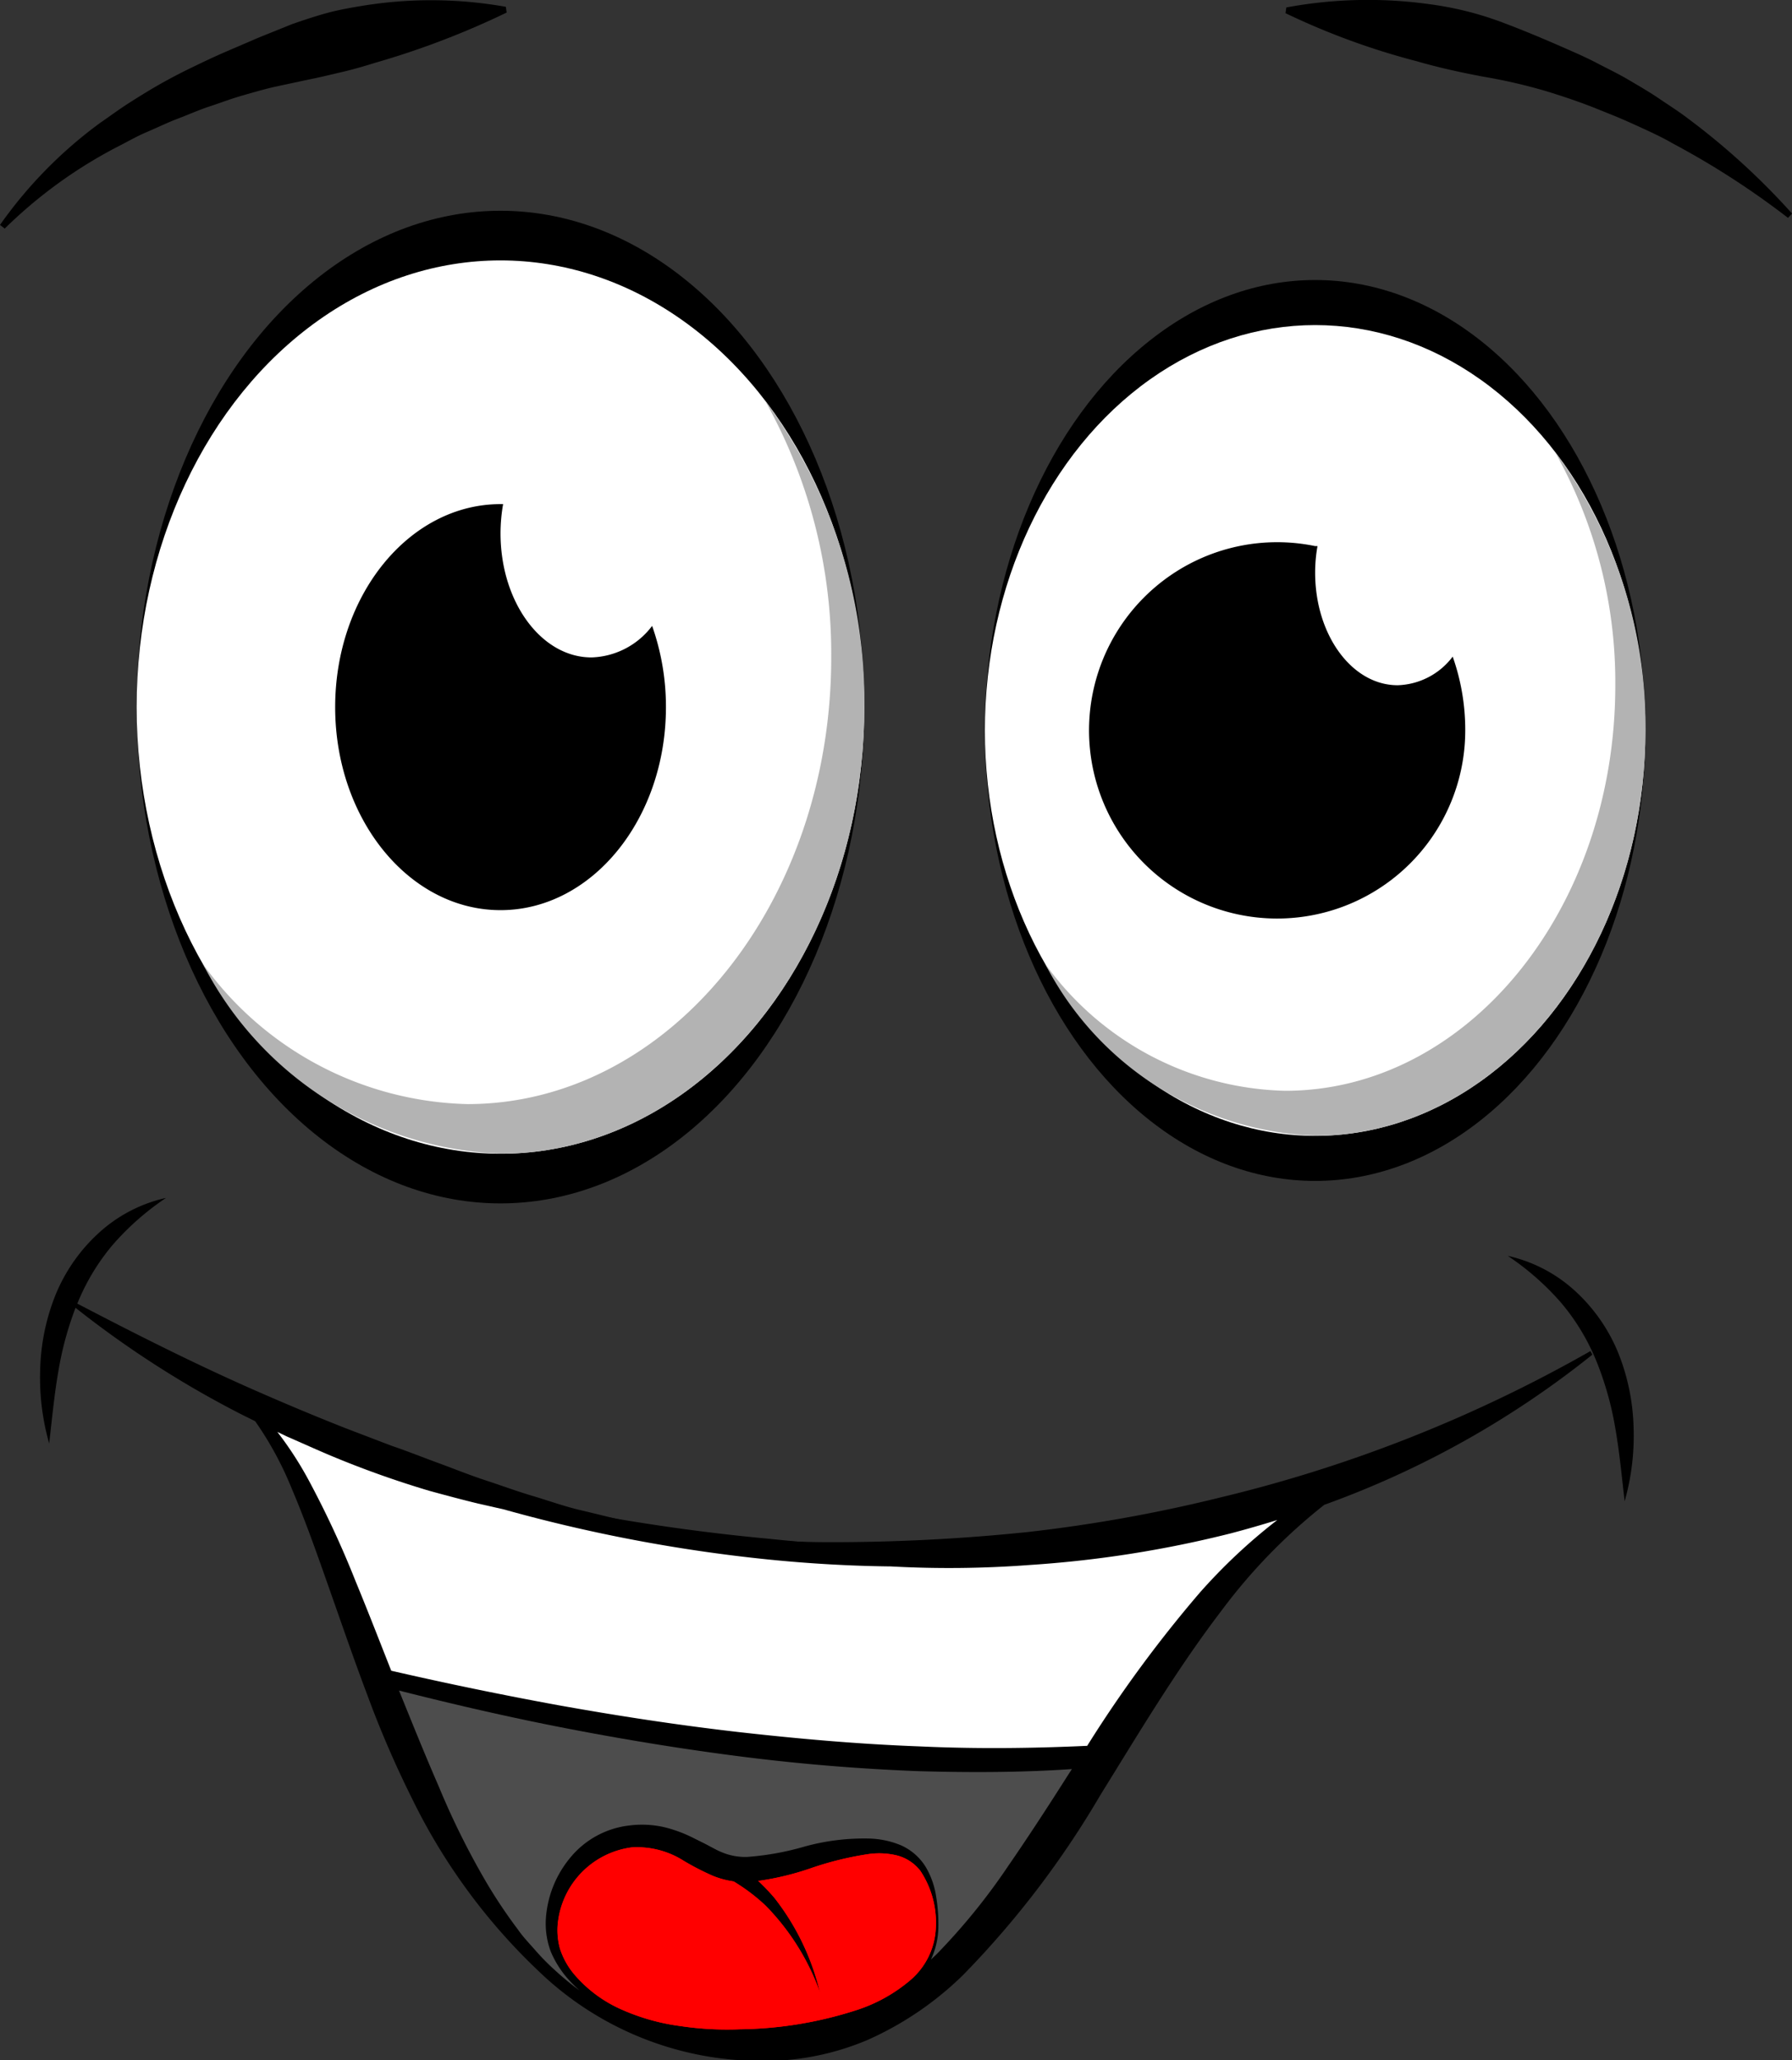 <svg xmlns="http://www.w3.org/2000/svg" width="31.266" height="35.937" viewBox="0 0 31.266 35.937">
  <rect x="0" y="0" width="31.266" height="35.937" fill="#333333" stroke="none"/>
  <g id="Group_181" data-name="Group 181" transform="translate(0)">
    <g id="Group_177" data-name="Group 177" transform="translate(2.384 3.676)">
      <ellipse id="Ellipse_2" data-name="Ellipse 2" cx="6.348" cy="8.657" rx="6.348" ry="8.657"/>
      <ellipse id="Ellipse_3" data-name="Ellipse 3" cx="6.348" cy="7.791" rx="6.348" ry="7.791" transform="translate(0 0.866)" fill="#fff"/>
      <path id="Path_445" data-name="Path 445" d="M1491.409,149.133a9.011,9.011,0,0,1,1.158,4.484c0,4.3-2.842,7.791-6.348,7.791a5.852,5.852,0,0,1-4.613-2.442,6.094,6.094,0,0,0,5.19,3.307c3.506,0,6.348-3.488,6.348-7.791A8.78,8.78,0,0,0,1491.409,149.133Z" transform="translate(-1480.448 -145.826)" fill="#b3b3b3"/>
      <path id="Path_446" data-name="Path 446" d="M1501.706,164.067c-.877,0-1.587-.969-1.587-2.164a2.955,2.955,0,0,1,.045-.51h-.045c-1.593,0-2.885,1.586-2.885,3.541s1.292,3.541,2.885,3.541,2.886-1.586,2.886-3.541a4.232,4.232,0,0,0-.241-1.417A1.377,1.377,0,0,1,1501.706,164.067Z" transform="translate(-1493.77 -156.276)"/>
    </g>
    <path id="Path_447" data-name="Path 447" d="M1457.592,105.726a7.7,7.7,0,0,1,1.745-1.778c.172-.118.342-.245.519-.357s.356-.224.539-.327.37-.2.559-.291.379-.182.572-.265l.579-.249.585-.236c.2-.069.4-.136.6-.191s.408-.092.614-.126a7.448,7.448,0,0,1,2.514.016l.014.1a14.477,14.477,0,0,1-2.3.878c-.191.06-.382.115-.576.16s-.386.093-.581.131l-.584.125c-.194.044-.384.1-.576.155s-.376.126-.565.188-.369.143-.556.214-.363.158-.547.236-.354.179-.532.268a8.183,8.183,0,0,0-1.941,1.413Z" transform="translate(-1457.592 -101.803)"/>
    <g id="Group_178" data-name="Group 178" transform="translate(17.184 4.884)">
      <ellipse id="Ellipse_4" data-name="Ellipse 4" cx="5.762" cy="7.857" rx="5.762" ry="7.857"/>
      <ellipse id="Ellipse_5" data-name="Ellipse 5" cx="5.762" cy="7.071" rx="5.762" ry="7.071" transform="translate(0 0.786)" fill="#fff"/>
      <path id="Path_448" data-name="Path 448" d="M1590.136,155.249a8.179,8.179,0,0,1,1.051,4.069c0,3.905-2.579,7.071-5.761,7.071a5.312,5.312,0,0,1-4.187-2.216,5.531,5.531,0,0,0,4.711,3c3.182,0,5.762-3.166,5.762-7.071A7.967,7.967,0,0,0,1590.136,155.249Z" transform="translate(-1580.188 -152.247)" fill="#b3b3b3"/>
      <path id="Path_449" data-name="Path 449" d="M1599.48,168.8c-.8,0-1.44-.879-1.44-1.964a2.649,2.649,0,0,1,.041-.463h-.041a3.282,3.282,0,1,0,2.619,3.214,3.836,3.836,0,0,0-.219-1.286A1.25,1.25,0,0,1,1599.48,168.8Z" transform="translate(-1592.278 -161.732)"/>
    </g>
    <path id="Path_450" data-name="Path 450" d="M1618.436,105.58a14.305,14.305,0,0,0-2.014-1.3c-.172-.1-.35-.183-.529-.265s-.358-.163-.54-.236-.363-.148-.547-.214-.37-.127-.556-.185a9.456,9.456,0,0,0-1.143-.265c-.384-.073-.766-.156-1.145-.266a12.6,12.6,0,0,1-2.293-.839l.014-.1a7.777,7.777,0,0,1,2.482-.059,5.742,5.742,0,0,1,1.209.291c.393.144.778.306,1.161.474.191.084.382.167.567.264s.373.186.552.292.359.209.531.326.346.226.51.352a12.357,12.357,0,0,1,1.812,1.655Z" transform="translate(-1587.24 -101.78)"/>
    <path id="Path_451" data-name="Path 451" d="M1503.975,268.1a11.949,11.949,0,0,1-2.312.8,18.062,18.062,0,0,1-2.416.42,23.177,23.177,0,0,1-4.908.01,27.555,27.555,0,0,1-4.818-.933c-.786-.227-1.562-.488-2.322-.791a14.385,14.385,0,0,1-2.2-1.081l.074-.113a3.2,3.2,0,0,1,.921,1.069,11.3,11.3,0,0,1,.629,1.252c.372.854.7,1.724,1.045,2.581l-.1-.092q1.553.364,3.122.648c1.045.191,2.095.352,3.149.473s2.11.212,3.169.252,2.117.034,3.173-.021l-.145.087c.33-.5.659-1,1.014-1.487a16.632,16.632,0,0,1,1.14-1.4,9.717,9.717,0,0,1,1.329-1.222,7.4,7.4,0,0,1,1.556-.9l.021.051Zm-.016-.038,1.109-.421.021.051a6.466,6.466,0,0,0-1.5.946,9.459,9.459,0,0,0-1.243,1.268,16.419,16.419,0,0,0-1.042,1.441c-.326.5-.642,1-.952,1.511l-.047.078-.1.009a25.814,25.814,0,0,1-3.218.079q-1.608-.061-3.2-.268c-1.062-.138-2.118-.314-3.168-.522s-2.09-.455-3.124-.726l-.078-.02-.026-.071c-.318-.873-.606-1.754-.948-2.611a10.755,10.755,0,0,0-.578-1.251,3.067,3.067,0,0,0-.864-1.033l.074-.113a11.858,11.858,0,0,0,2.179,1.068,19.706,19.706,0,0,0,2.329.707,35.269,35.269,0,0,0,4.8.781,32.84,32.84,0,0,0,4.855.145A12.731,12.731,0,0,0,1503.959,268.059Z" transform="translate(-1480.954 -242.124)"/>
    <g id="Group_179" data-name="Group 179" transform="translate(0.696 20.888)">
      <path id="Path_452" data-name="Path 452" d="M1638.164,253.313a3.742,3.742,0,0,0-.267-1.3,3,3,0,0,0-.767-1.094,2.564,2.564,0,0,0-1.161-.6,4.69,4.69,0,0,1,.935.823,3.8,3.8,0,0,1,.617,1.027,5.576,5.576,0,0,1,.327,1.174c.071.408.11.826.16,1.257A4.177,4.177,0,0,0,1638.164,253.313Z" transform="translate(-1610.358 -249.302)"/>
      <path id="Path_453" data-name="Path 453" d="M1489.362,246.087a24.654,24.654,0,0,1-6.436,2.548,26.227,26.227,0,0,1-3.4.61,33.145,33.145,0,0,1-3.469.175,17.49,17.49,0,0,1-3.469-.359c-.285-.06-.567-.134-.849-.2s-.558-.166-.837-.249-.552-.184-.827-.274-.544-.2-.818-.3-.541-.208-.814-.3l-.811-.31c-.538-.212-1.072-.437-1.6-.669-1.039-.458-2.054-.97-3.07-1.5a3.794,3.794,0,0,1,.614-1.021,4.683,4.683,0,0,1,.934-.823,2.561,2.561,0,0,0-1.161.6,2.993,2.993,0,0,0-.768,1.094,3.743,3.743,0,0,0-.267,1.3,4.191,4.191,0,0,0,.157,1.289c.05-.431.089-.849.16-1.257a5.7,5.7,0,0,1,.3-1.109,17.506,17.506,0,0,0,2.894,1.859l.24.119a5.871,5.871,0,0,1,.633,1.163c.25.586.461,1.192.675,1.8s.425,1.221.655,1.829a17.893,17.893,0,0,0,.779,1.8,10.461,10.461,0,0,0,2.352,3.138,5.6,5.6,0,0,0,3.61,1.427,4.637,4.637,0,0,0,1.979-.364,5.669,5.669,0,0,0,1.671-1.136,16.122,16.122,0,0,0,2.39-3.132c.682-1.1,1.337-2.2,2.11-3.213a9.816,9.816,0,0,1,1.8-1.854,16.294,16.294,0,0,0,4.677-2.619Z" transform="translate(-1462.309 -243.409)"/>
    </g>
    <path id="Path_454" data-name="Path 454" d="M1498.421,276.346c1.054.119,2.11.212,3.169.251.974.045,1.949.035,2.922-.01a22.1,22.1,0,0,1,1.964-2.671,9.827,9.827,0,0,1,1.353-1.268q-.405.126-.815.234a19.53,19.53,0,0,1-3.509.551,18.66,18.66,0,0,1-2.418.025c-.721-.008-1.442-.05-2.159-.123a27.407,27.407,0,0,1-4.6-.873l-.442-.1c-.287-.07-.572-.146-.856-.224a17.039,17.039,0,0,1-1.668-.592c-.272-.113-.541-.236-.812-.354l-.168-.08a6.127,6.127,0,0,1,.539.828,16.756,16.756,0,0,1,.826,1.776c.215.52.417,1.042.622,1.561q1.447.333,2.906.6C1496.317,276.064,1497.367,276.225,1498.421,276.346Z" transform="translate(-1485.543 -246.136)" fill="#fff"/>
    <path id="Path_455" data-name="Path 455" d="M1529.555,320.518c0,1.07-1.506,1.937-3.364,1.937s-3.364-.867-3.364-1.937a1.607,1.607,0,0,1,1.483-1.606c.862-.025,1.184.587,1.881.587s1.427-.408,2.243-.408C1529.394,319.091,1529.555,319.849,1529.555,320.518Z" transform="translate(-1513.206 -286.888)" fill="red"/>
    <path id="Path_456" data-name="Path 456" d="M1528.963,319.394a1.537,1.537,0,0,1-.422.991,3.066,3.066,0,0,1-.882.668,4.211,4.211,0,0,1-2.156.445,5.4,5.4,0,0,1-2.117-.563,2.933,2.933,0,0,1-.883-.652,1.742,1.742,0,0,1-.3-.476,1.4,1.4,0,0,1-.086-.572,1.854,1.854,0,0,1,.424-1.065,1.564,1.564,0,0,1,1.037-.564,1.749,1.749,0,0,1,.6.029,2.344,2.344,0,0,1,.55.209c.167.083.317.172.463.231a1.06,1.06,0,0,0,.438.08,4.862,4.862,0,0,0,1.009-.183,3.889,3.889,0,0,1,1.105-.138,1.545,1.545,0,0,1,.567.117.968.968,0,0,1,.434.378,1.43,1.43,0,0,1,.183.522A2.928,2.928,0,0,1,1528.963,319.394Zm-.041,0a1.635,1.635,0,0,0-.271-1,.756.756,0,0,0-.407-.267,1.324,1.324,0,0,0-.495-.024,5.639,5.639,0,0,0-1.01.248,4.465,4.465,0,0,1-1.1.239,1.449,1.449,0,0,1-.614-.112,4.57,4.57,0,0,1-.5-.258,1.513,1.513,0,0,0-.915-.233,1.492,1.492,0,0,0-1.278,1.271,1.2,1.2,0,0,0,.03.491,1.322,1.322,0,0,0,.244.445,2.3,2.3,0,0,0,.836.622,3.71,3.71,0,0,0,1.015.286,5.537,5.537,0,0,0,1.049.057,6.871,6.871,0,0,0,2.049-.34,2.754,2.754,0,0,0,.91-.507A1.267,1.267,0,0,0,1528.922,319.394Z" transform="translate(-1512.594 -285.764)"/>
    <g id="Group_180" data-name="Group 180" transform="translate(6.962 29.49)">
      <path id="Path_457" data-name="Path 457" d="M1515.425,304.8c.361-.523.71-1.06,1.056-1.605l.06-.092c-.89.06-1.782.061-2.672.036q-1.608-.061-3.2-.268c-1.062-.138-2.118-.314-3.168-.522-.9-.179-1.8-.388-2.7-.616.226.558.45,1.115.689,1.663a13.558,13.558,0,0,0,.851,1.71,8.845,8.845,0,0,0,.532.792c.091.132.2.244.306.365a3.961,3.961,0,0,0,.334.34,5.017,5.017,0,0,0,.436.36,2.317,2.317,0,0,1-.2-.2,1.738,1.738,0,0,1-.3-.476,1.391,1.391,0,0,1-.086-.572,1.854,1.854,0,0,1,.424-1.065,1.563,1.563,0,0,1,1.037-.564,1.745,1.745,0,0,1,.6.029,2.343,2.343,0,0,1,.55.209c.167.083.317.172.463.231a1.057,1.057,0,0,0,.438.08,4.853,4.853,0,0,0,1.009-.183,3.9,3.9,0,0,1,1.105-.138,1.547,1.547,0,0,1,.567.117.969.969,0,0,1,.434.378,1.426,1.426,0,0,1,.183.522,2.95,2.95,0,0,1,.038.542,1.392,1.392,0,0,1-.13.553c.054-.052.109-.1.161-.158A10.928,10.928,0,0,0,1515.425,304.8Z" transform="translate(-1504.801 -301.736)" fill="#4d4d4d"/>
    </g>
    <path id="Path_458" data-name="Path 458" d="M1538.1,318.9a3.97,3.97,0,0,1,1.523,1.083,4.273,4.273,0,0,1,.793,1.646,4.166,4.166,0,0,0-.943-1.508,3.666,3.666,0,0,0-1.513-.839Z" transform="translate(-1526.112 -286.88)"/>
    <path id="Path_459" data-name="Path 459" d="M1524.837,320.239a1.492,1.492,0,0,0-1.278,1.271,1.191,1.191,0,0,0,.03.491,1.32,1.32,0,0,0,.244.445,2.3,2.3,0,0,0,.835.622,3.712,3.712,0,0,0,1.015.286,5.537,5.537,0,0,0,1.049.057,6.866,6.866,0,0,0,2.049-.34,2.75,2.75,0,0,0,.91-.507,1.268,1.268,0,0,0,.456-.918,1.637,1.637,0,0,0-.271-1,.757.757,0,0,0-.408-.267,1.324,1.324,0,0,0-.495-.024,5.649,5.649,0,0,0-1.01.248,5.236,5.236,0,0,1-.907.221,3.178,3.178,0,0,1,.279.3,4.266,4.266,0,0,1,.793,1.646,4.167,4.167,0,0,0-.943-1.508,3.049,3.049,0,0,0-.563-.428,1.5,1.5,0,0,1-.373-.1,4.621,4.621,0,0,1-.5-.258A1.513,1.513,0,0,0,1524.837,320.239Z" transform="translate(-1513.819 -288.016)" fill="red"/>
  </g>
</svg>
